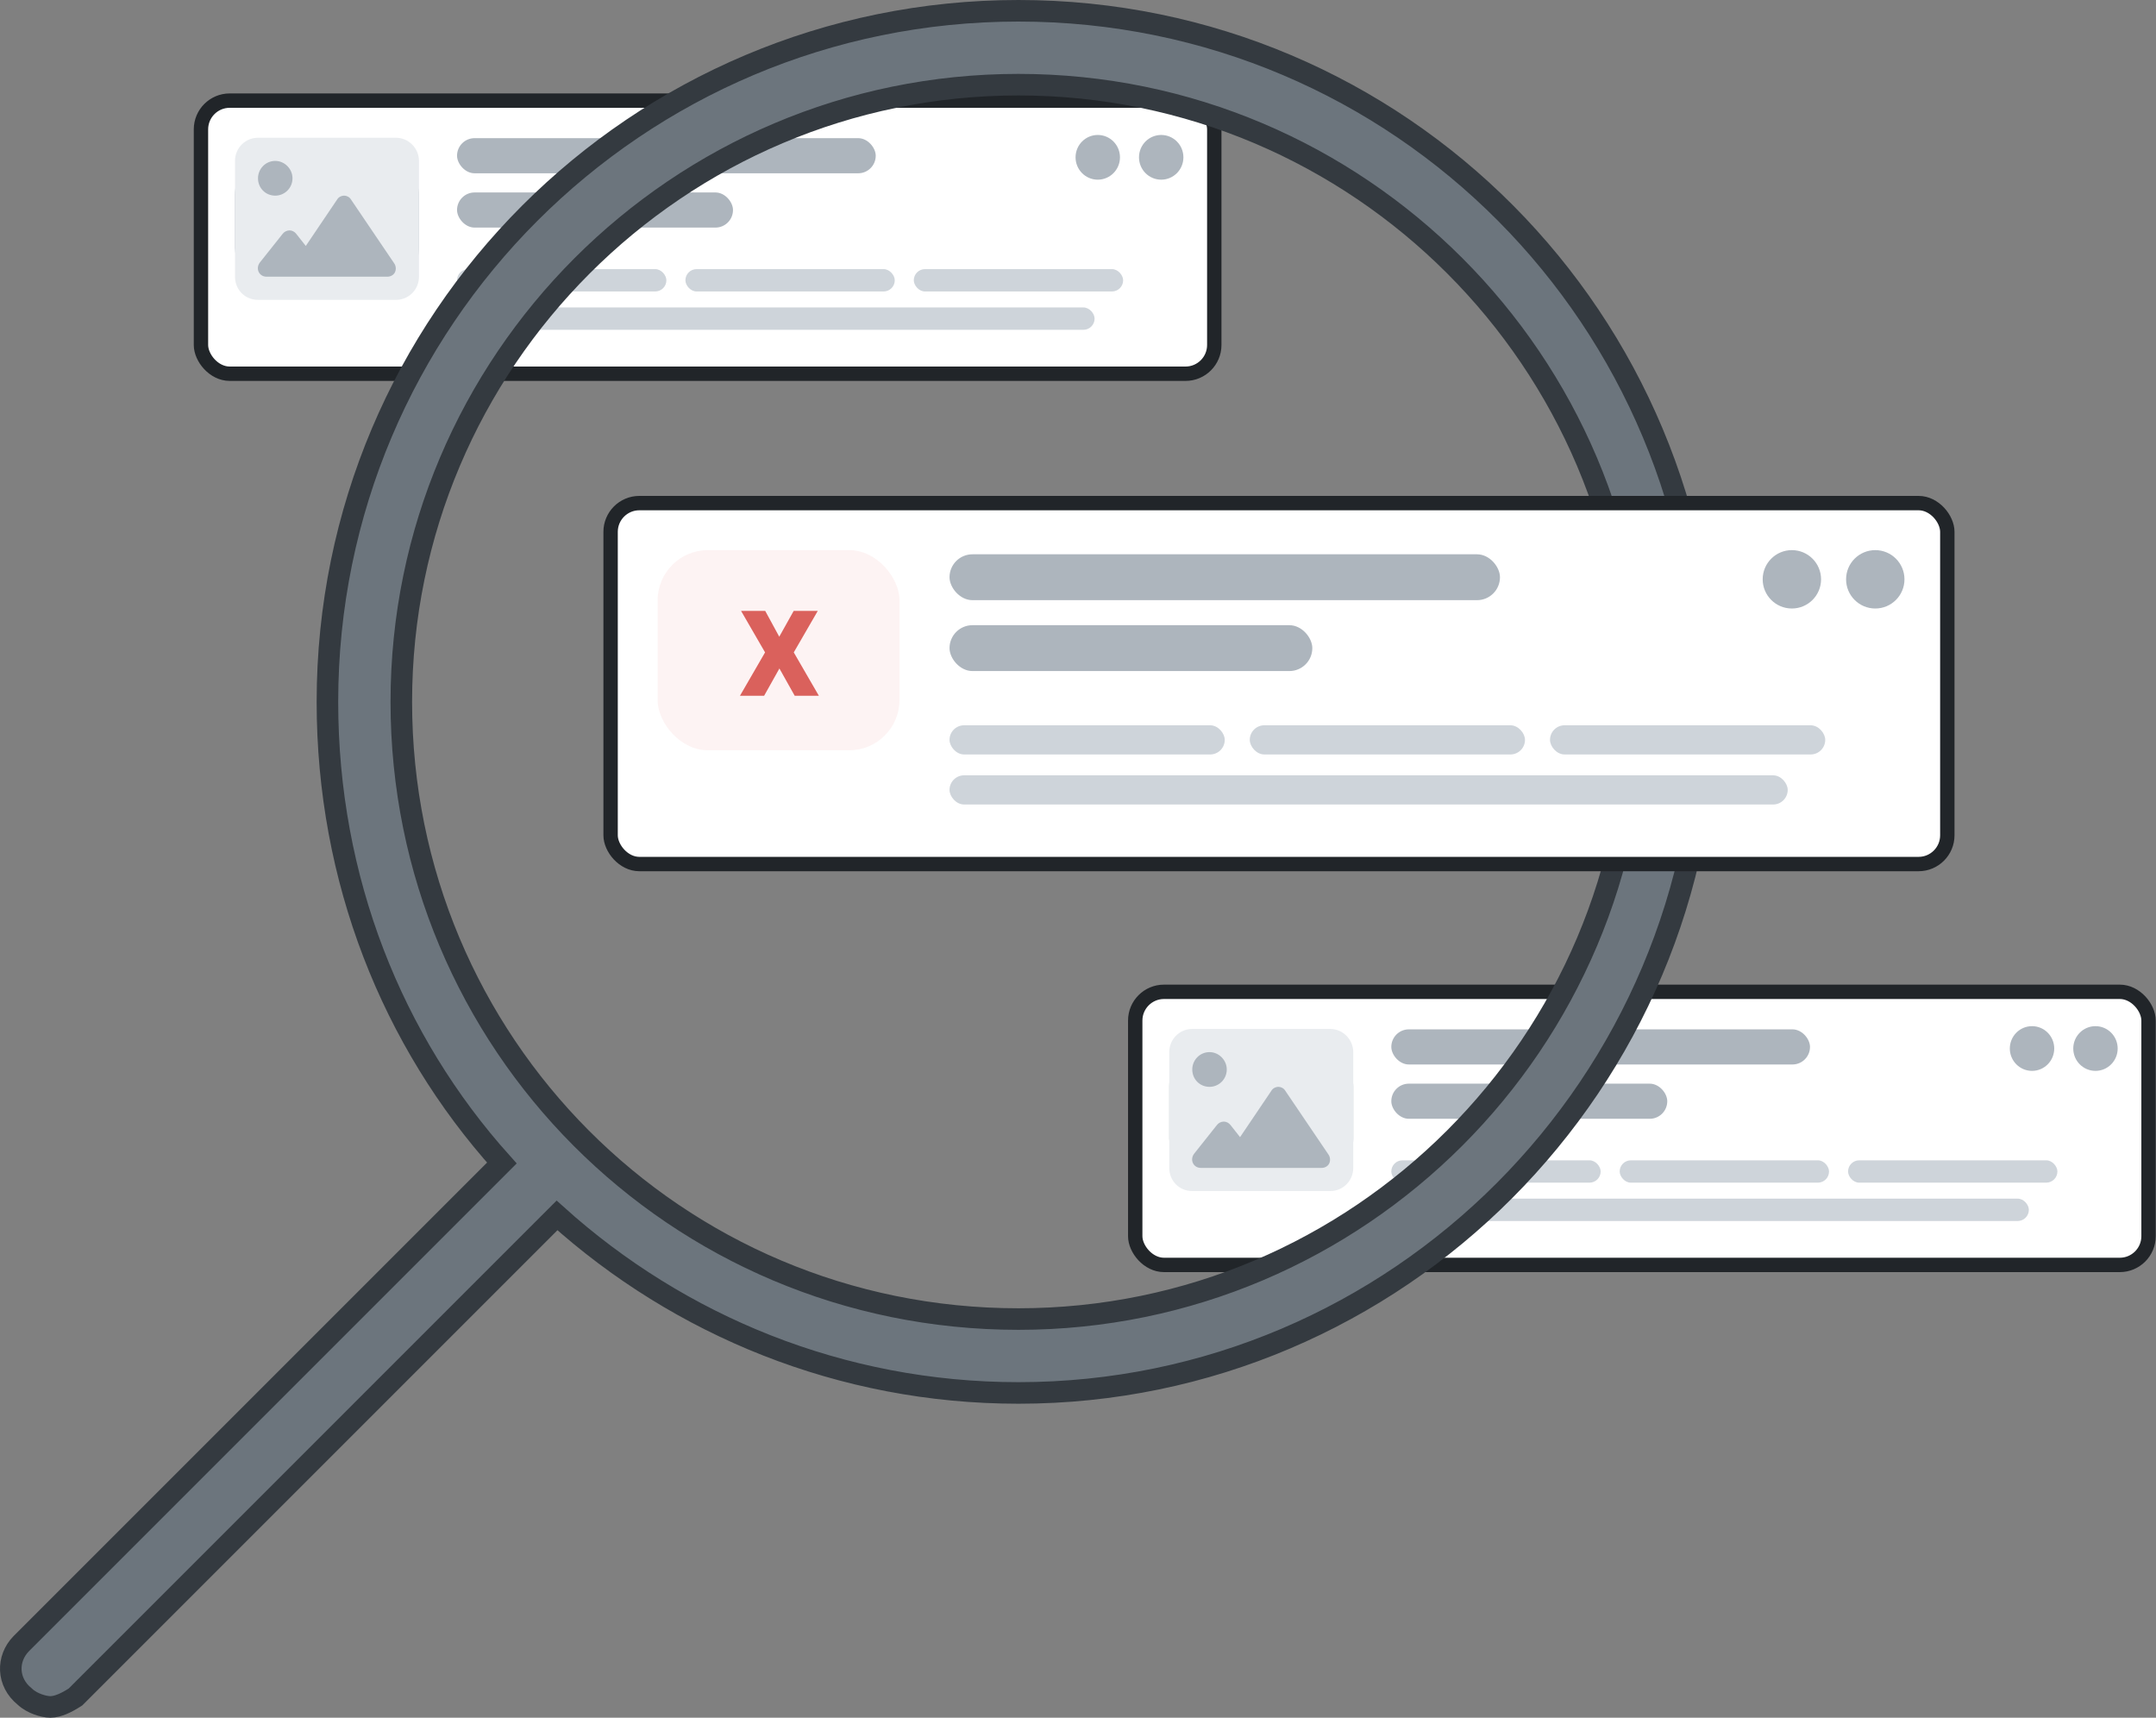 <svg width="300" height="239" viewBox="0 0 300 239" fill="none" xmlns="http://www.w3.org/2000/svg">
<rect x="0" y="0" width="300" height="239" fill="#808080" stroke="none"/>
<rect x="157.963" y="138" width="141" height="38" rx="4" fill="white" stroke="#212529" stroke-width="2"/>
<ellipse cx="291.577" cy="145.889" rx="3.09" ry="3.111" fill="#ADB5BD"/>
<ellipse cx="282.75" cy="145.889" rx="3.09" ry="3.111" fill="#ADB5BD"/>
<rect x="193.596" y="143.222" width="58.259" height="4.889" rx="2.444" fill="#ADB5BD"/>
<rect x="193.596" y="150.778" width="38.398" height="4.889" rx="2.444" fill="#ADB5BD"/>
<rect x="193.596" y="161.444" width="29.13" height="3.111" rx="1.556" fill="#CED4DA"/>
<rect x="225.373" y="161.444" width="29.13" height="3.111" rx="1.556" fill="#CED4DA"/>
<rect x="257.151" y="161.444" width="29.13" height="3.111" rx="1.556" fill="#CED4DA"/>
<rect x="193.596" y="166.778" width="88.713" height="3.111" rx="1.556" fill="#CED4DA"/>
<rect x="162.7" y="144.111" width="25.599" height="21.333" rx="7" fill="#ADB5BD"/>
<path d="M162.7 146.389C162.7 144.627 164.1 143.167 165.9 143.167H185.099C186.849 143.167 188.299 144.627 188.299 146.389V162.5C188.299 164.312 186.849 165.722 185.099 165.722H165.9C164.1 165.722 162.7 164.312 162.7 162.5V146.389ZM178.85 151.776C178.65 151.424 178.25 151.222 177.9 151.222C177.5 151.222 177.1 151.424 176.9 151.776L172.55 158.22L171.2 156.509C171 156.257 170.65 156.056 170.3 156.056C169.9 156.056 169.55 156.257 169.35 156.509L166.15 160.536C165.85 160.939 165.8 161.443 166 161.845C166.2 162.248 166.6 162.5 167.1 162.5H171.9H173.5H183.899C184.299 162.5 184.749 162.299 184.949 161.896C185.149 161.493 185.099 160.99 184.849 160.637L178.85 151.776ZM168.3 151.222C169.6 151.222 170.7 150.165 170.7 148.806C170.7 147.496 169.6 146.389 168.3 146.389C166.95 146.389 165.9 147.496 165.9 148.806C165.9 150.165 166.95 151.222 168.3 151.222Z" fill="#E9ECEF"/>
<rect x="27.963" y="14" width="141" height="38" rx="4" fill="white" stroke="#212529" stroke-width="2"/>
<ellipse cx="161.577" cy="21.889" rx="3.09" ry="3.111" fill="#ADB5BD"/>
<ellipse cx="152.75" cy="21.889" rx="3.09" ry="3.111" fill="#ADB5BD"/>
<rect x="63.596" y="19.222" width="58.259" height="4.889" rx="2.444" fill="#ADB5BD"/>
<rect x="63.596" y="26.778" width="38.398" height="4.889" rx="2.444" fill="#ADB5BD"/>
<rect x="63.596" y="37.444" width="29.13" height="3.111" rx="1.556" fill="#CED4DA"/>
<rect x="95.373" y="37.444" width="29.13" height="3.111" rx="1.556" fill="#CED4DA"/>
<rect x="127.151" y="37.444" width="29.13" height="3.111" rx="1.556" fill="#CED4DA"/>
<rect x="63.596" y="42.778" width="88.713" height="3.111" rx="1.556" fill="#CED4DA"/>
<rect x="32.7" y="20.111" width="25.599" height="21.333" rx="7" fill="#ADB5BD"/>
<path d="M32.7 22.389C32.7 20.627 34.1 19.167 35.9 19.167H55.099C56.849 19.167 58.299 20.627 58.299 22.389V38.5C58.299 40.312 56.849 41.722 55.099 41.722H35.9C34.1 41.722 32.7 40.312 32.7 38.5V22.389ZM48.85 27.776C48.65 27.424 48.25 27.222 47.9 27.222C47.5 27.222 47.1 27.424 46.9 27.776L42.55 34.22L41.2 32.509C41 32.257 40.65 32.056 40.3 32.056C39.9 32.056 39.55 32.257 39.35 32.509L36.15 36.536C35.85 36.939 35.8 37.443 36 37.845C36.2 38.248 36.6 38.5 37.1 38.5H41.9H43.5H53.899C54.299 38.5 54.749 38.299 54.949 37.896C55.149 37.493 55.099 36.989 54.849 36.637L48.85 27.776ZM38.3 27.222C39.6 27.222 40.7 26.165 40.7 24.805C40.7 23.497 39.6 22.389 38.3 22.389C36.95 22.389 35.9 23.497 35.9 24.805C35.9 26.165 36.95 27.222 38.3 27.222Z" fill="#E9ECEF"/>
<path d="M2.932 228.722L2.941 228.713L2.949 228.705L69.833 161.821C54.559 144.827 45.56 122.362 45.56 97.656C45.56 44.539 88.613 1.5 141.716 1.5C194.828 1.5 237.463 44.562 237.463 97.656C237.463 150.755 194.419 193.812 141.716 193.812C117.015 193.812 94.531 184.422 77.507 169.111L10.622 235.996L10.508 236.11L10.372 236.198C9.77 236.584 9.19 236.896 8.655 237.117C8.149 237.326 7.573 237.5 7.013 237.5C6.505 237.5 5.858 237.356 5.273 237.142C4.704 236.934 4.007 236.593 3.448 236.062C0.946 234.051 0.943 230.775 2.932 228.722ZM141.716 183.531C189.081 183.531 227.591 145.007 227.591 97.656C227.591 50.306 189.067 11.781 141.716 11.781C94.366 11.781 55.841 50.306 55.841 97.656C55.841 145.012 93.947 183.531 141.716 183.531Z" fill="#6C757D" stroke="#343A40" stroke-width="3"/>
<rect x="84.963" y="70" width="186" height="50.222" rx="4" fill="white" stroke="#212529" stroke-width="2"/>
<circle cx="260.938" cy="80.605" r="4.062" fill="#ADB5BD"/>
<circle cx="249.333" cy="80.605" r="4.062" fill="#ADB5BD"/>
<rect x="132.123" y="77.124" width="76.593" height="6.383" rx="3.191" fill="#ADB5BD"/>
<rect x="132.123" y="86.988" width="50.481" height="6.383" rx="3.191" fill="#ADB5BD"/>
<rect x="132.123" y="100.914" width="38.296" height="4.062" rx="2.031" fill="#CED4DA"/>
<rect x="173.901" y="100.914" width="38.296" height="4.062" rx="2.031" fill="#CED4DA"/>
<rect x="215.679" y="100.914" width="38.296" height="4.062" rx="2.031" fill="#CED4DA"/>
<rect x="132.123" y="107.876" width="116.63" height="4.062" rx="2.031" fill="#CED4DA"/>
<rect x="91.506" y="76.543" width="33.654" height="27.852" rx="7" fill="#FDF3F3"/>
<path d="M106.477 85L108.431 88.591L110.439 85H113.79L110.45 90.774L113.943 96.809H110.581L108.453 93.011L106.325 96.809H102.963L106.456 90.774L103.116 85H106.477Z" fill="#DA615C"/>
</svg>
